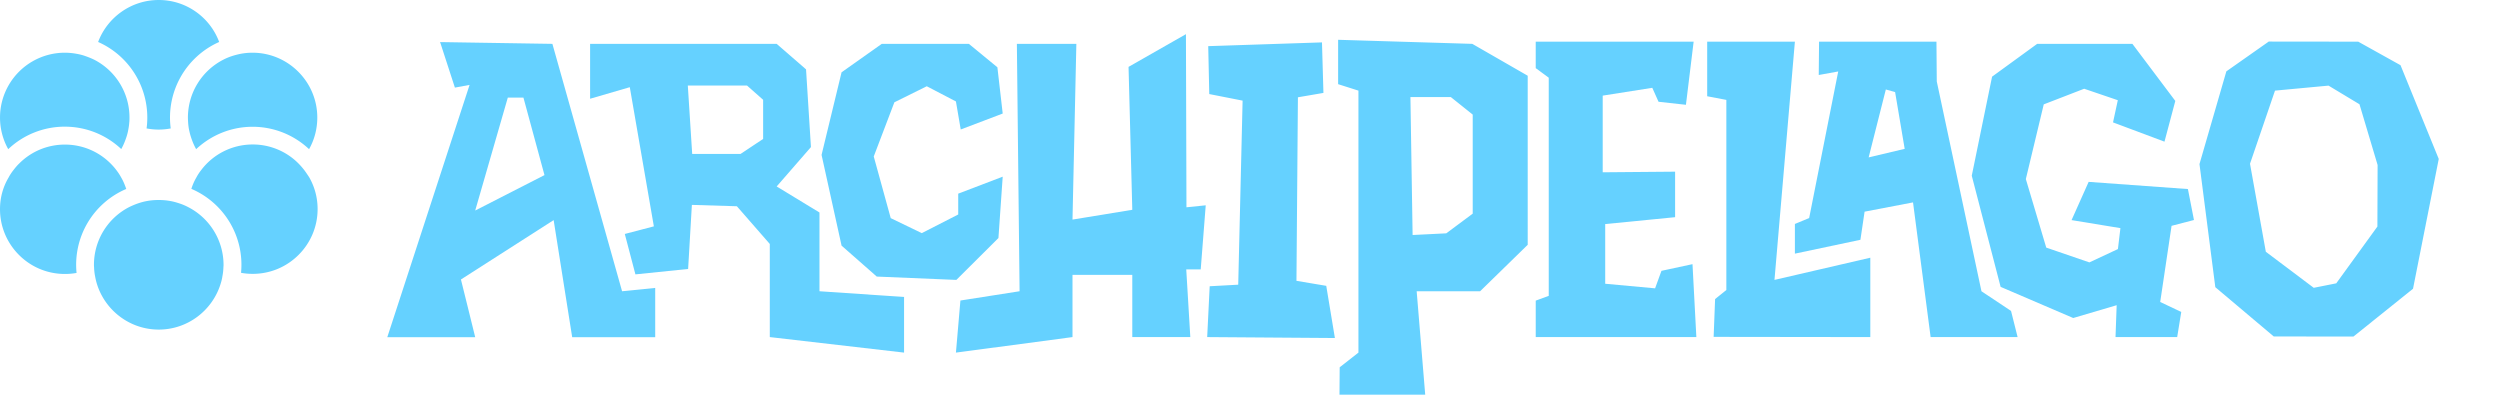 <svg version="1.1" id="prefix__Layer_1" xmlns="http://www.w3.org/2000/svg" x="0" y="0" viewBox="0 0 240 38" xml:space="preserve"><style>.prefix__st0{fill:#65d1ff}</style><path class="prefix__st0" d="M59.72 27.96L53.03 4.21l-10.78-.17 1.42 4.37 1.41-.26-7.9 24.22h8.44l-.56-2.27-.81-3.27 8.9-5.7 1.78 11.24h7.97v-4.73l-3.18.32zm-14.1-7.75l3.13-10.84h1.5l2.02 7.44-6.65 3.4z"/><path class="prefix__st0" d="M78.67 27.96V20.4l-4.11-2.5 3.29-3.78-.47-7.46-2.82-2.45H56.65v5.27l3.81-1.11 2.31 13.36-2.79.73L61 26.34l5.06-.52.36-6.15 4.32.13 3.16 3.62v8.94l12.89 1.49v-5.34l-8.12-.55zm-5.4-14.63l-2.18 1.45h-4.64l-.42-6.57h5.68l1.55 1.37v3.75z"/><path class="prefix__st0" d="M84.65 4.21h8.36l2.74 2.25.51 4.44-4.03 1.53-.46-2.69-2.8-1.46-3.11 1.54-1.98 5.2 1.63 5.92 2.98 1.44 3.5-1.79v-2l4.27-1.63-.41 5.89-4.04 4.02-7.64-.32-3.38-2.97-1.92-8.71 1.92-7.93z"/><path class="prefix__st0" d="M97.62 4.21h5.71l-.37 16.87 5.74-.94-.36-13.72 5.51-3.14.05 16.62 1.85-.19-.48 6.15h-1.39l.39 6.5h-5.57v-5.97h-5.74v5.97l-11.19 1.49.43-5 5.68-.89zm49.81 24.65v3.5h15.42l-.37-7-2.98.64-.61 1.68-4.79-.44v-5.73l6.71-.66v-4.37l-6.95.06V9.18l4.76-.75.6 1.34 2.63.29.74-6.06h-15.16v2.54l1.25.92V28.4zm16.46-19.62V4h8.42l-1.96 22.87 9.2-2.13v7.62l-15.04-.02.14-3.63 1.08-.87V9.59z"/><path class="prefix__st0" d="M193.69 32.36l-.63-2.51-2.84-1.89-4.29-20.14L185.9 4h-11.27l-.03 3.2 1.87-.34-2.79 14.07-1.37.57v2.85l6.29-1.33.4-2.7 4.65-.89 1.69 12.93h8.35zm-14.3-17.25l1.65-6.52.89.25.92 5.45-3.46.82z"/><path class="prefix__st0" d="M208.47 21.68l2.15-.56-.58-2.97-9.53-.69-1.64 3.67 4.69.77-.24 2.01-2.74 1.28-4.14-1.42-1.96-6.58 1.72-7.17 3.88-1.5 3.23 1.1-.46 2.13 4.94 1.85 1.04-3.91-4.12-5.48h-9.14l-4.33 3.15-1.95 9.51 2.77 10.67 6.97 2.99 4.17-1.23-.11 3.06h5.92l.39-2.41-2.02-.96zm21.98-15.42L226.39 4l-8.59-.01-4.07 2.86-2.58 8.9 1.52 11.82 5.61 4.73 7.65.01 5.72-4.59 2.47-12.46-3.67-9zm-2.22 15.49l-3.95 5.45-2.16.43-4.6-3.46-1.52-8.45 2.4-7.02 5.14-.48 2.97 1.79 1.74 5.83-.02 5.91zm-112.1 5.73l-.24 4.88 12.26.09-.83-5.01-2.86-.48.14-17.62 2.45-.42-.14-4.85-10.92.36.1 4.6 3.2.63-.42 17.67-2.74.15zm25.21-23.27l-12.88-.39v4.26l1.95.62v25.15l-1.8 1.41-.02 2.63h8.23l-.82-9.93h6.09l4.57-4.46V7.27l-5.32-3.06zm.04 16.3l-2.54 1.89-3.23.16-.21-13.24h3.88l2.1 1.68v9.51zM14.14 11.28c0 .35-.02.71-.07 1.05.38.07.76.11 1.16.11s.79-.04 1.16-.11a7.933 7.933 0 014.65-8.3C20.17 1.68 17.9 0 15.24 0S10.3 1.68 9.42 4.03a7.922 7.922 0 014.72 7.25z"/><path class="prefix__st0" d="M18.04 11.28c0 .16.01.32.02.48.02.3.06.6.13.88.06.28.15.56.25.83.11.3.24.58.39.85 1.42-1.33 3.33-2.15 5.42-2.15s4.01.82 5.42 2.15c.51-.9.79-1.94.79-3.04 0-3.42-2.79-6.22-6.22-6.22-.4 0-.79.04-1.16.11-.28.06-.56.13-.83.22-.28.09-.56.21-.83.35a6.24 6.24 0 00-3.38 5.54zm-11.82.88c2.1 0 4.01.82 5.42 2.15.15-.27.28-.55.39-.85.1-.27.19-.54.25-.83.06-.28.11-.58.13-.88.02-.15.02-.32.02-.48a6.23 6.23 0 00-3.39-5.54c-.27-.13-.54-.24-.83-.34-.27-.1-.55-.17-.83-.22a6.42 6.42 0 00-1.16-.11 6.227 6.227 0 00-5.43 9.26 7.885 7.885 0 015.43-2.16z"/><path class="prefix__st0" d="M29.21 16.33c-.18-.23-.36-.44-.57-.65a6.174 6.174 0 00-4.38-1.81 6.192 6.192 0 00-4.94 2.45c-.18.23-.34.47-.47.72-.2.34-.36.71-.48 1.09a7.923 7.923 0 014.77 8.06c.37.07.75.1 1.13.1 3.43 0 6.22-2.79 6.22-6.22 0-1.11-.29-2.14-.8-3.04-.15-.23-.31-.47-.48-.7zm-17.09 1.81c-.13-.38-.28-.75-.48-1.09-.14-.26-.3-.5-.47-.72-.17-.23-.36-.44-.56-.64-1.12-1.12-2.67-1.81-4.38-1.81s-3.26.69-4.38 1.81c-.21.2-.39.42-.56.64-.18.23-.34.47-.47.72-.53.89-.82 1.93-.82 3.03 0 3.43 2.79 6.22 6.22 6.22.39 0 .76-.03 1.13-.1a7.902 7.902 0 014.77-8.06z"/><path class="prefix__st0" d="M18.04 19.87c-.27-.14-.55-.26-.84-.35-.27-.09-.55-.17-.84-.22-.37-.07-.75-.1-1.13-.1s-.76.03-1.13.1c-.28.05-.57.13-.84.22-.29.1-.57.22-.84.35a6.225 6.225 0 00-3.4 5.55c0 .07 0 .14.01.21.01.31.04.61.1.9.05.28.12.57.21.84.82 2.48 3.16 4.27 5.9 4.27s5.08-1.79 5.9-4.27c.09-.27.17-.55.21-.84.06-.3.09-.6.1-.91.01-.07.01-.14.01-.21a6.24 6.24 0 00-3.42-5.54z"/></svg>